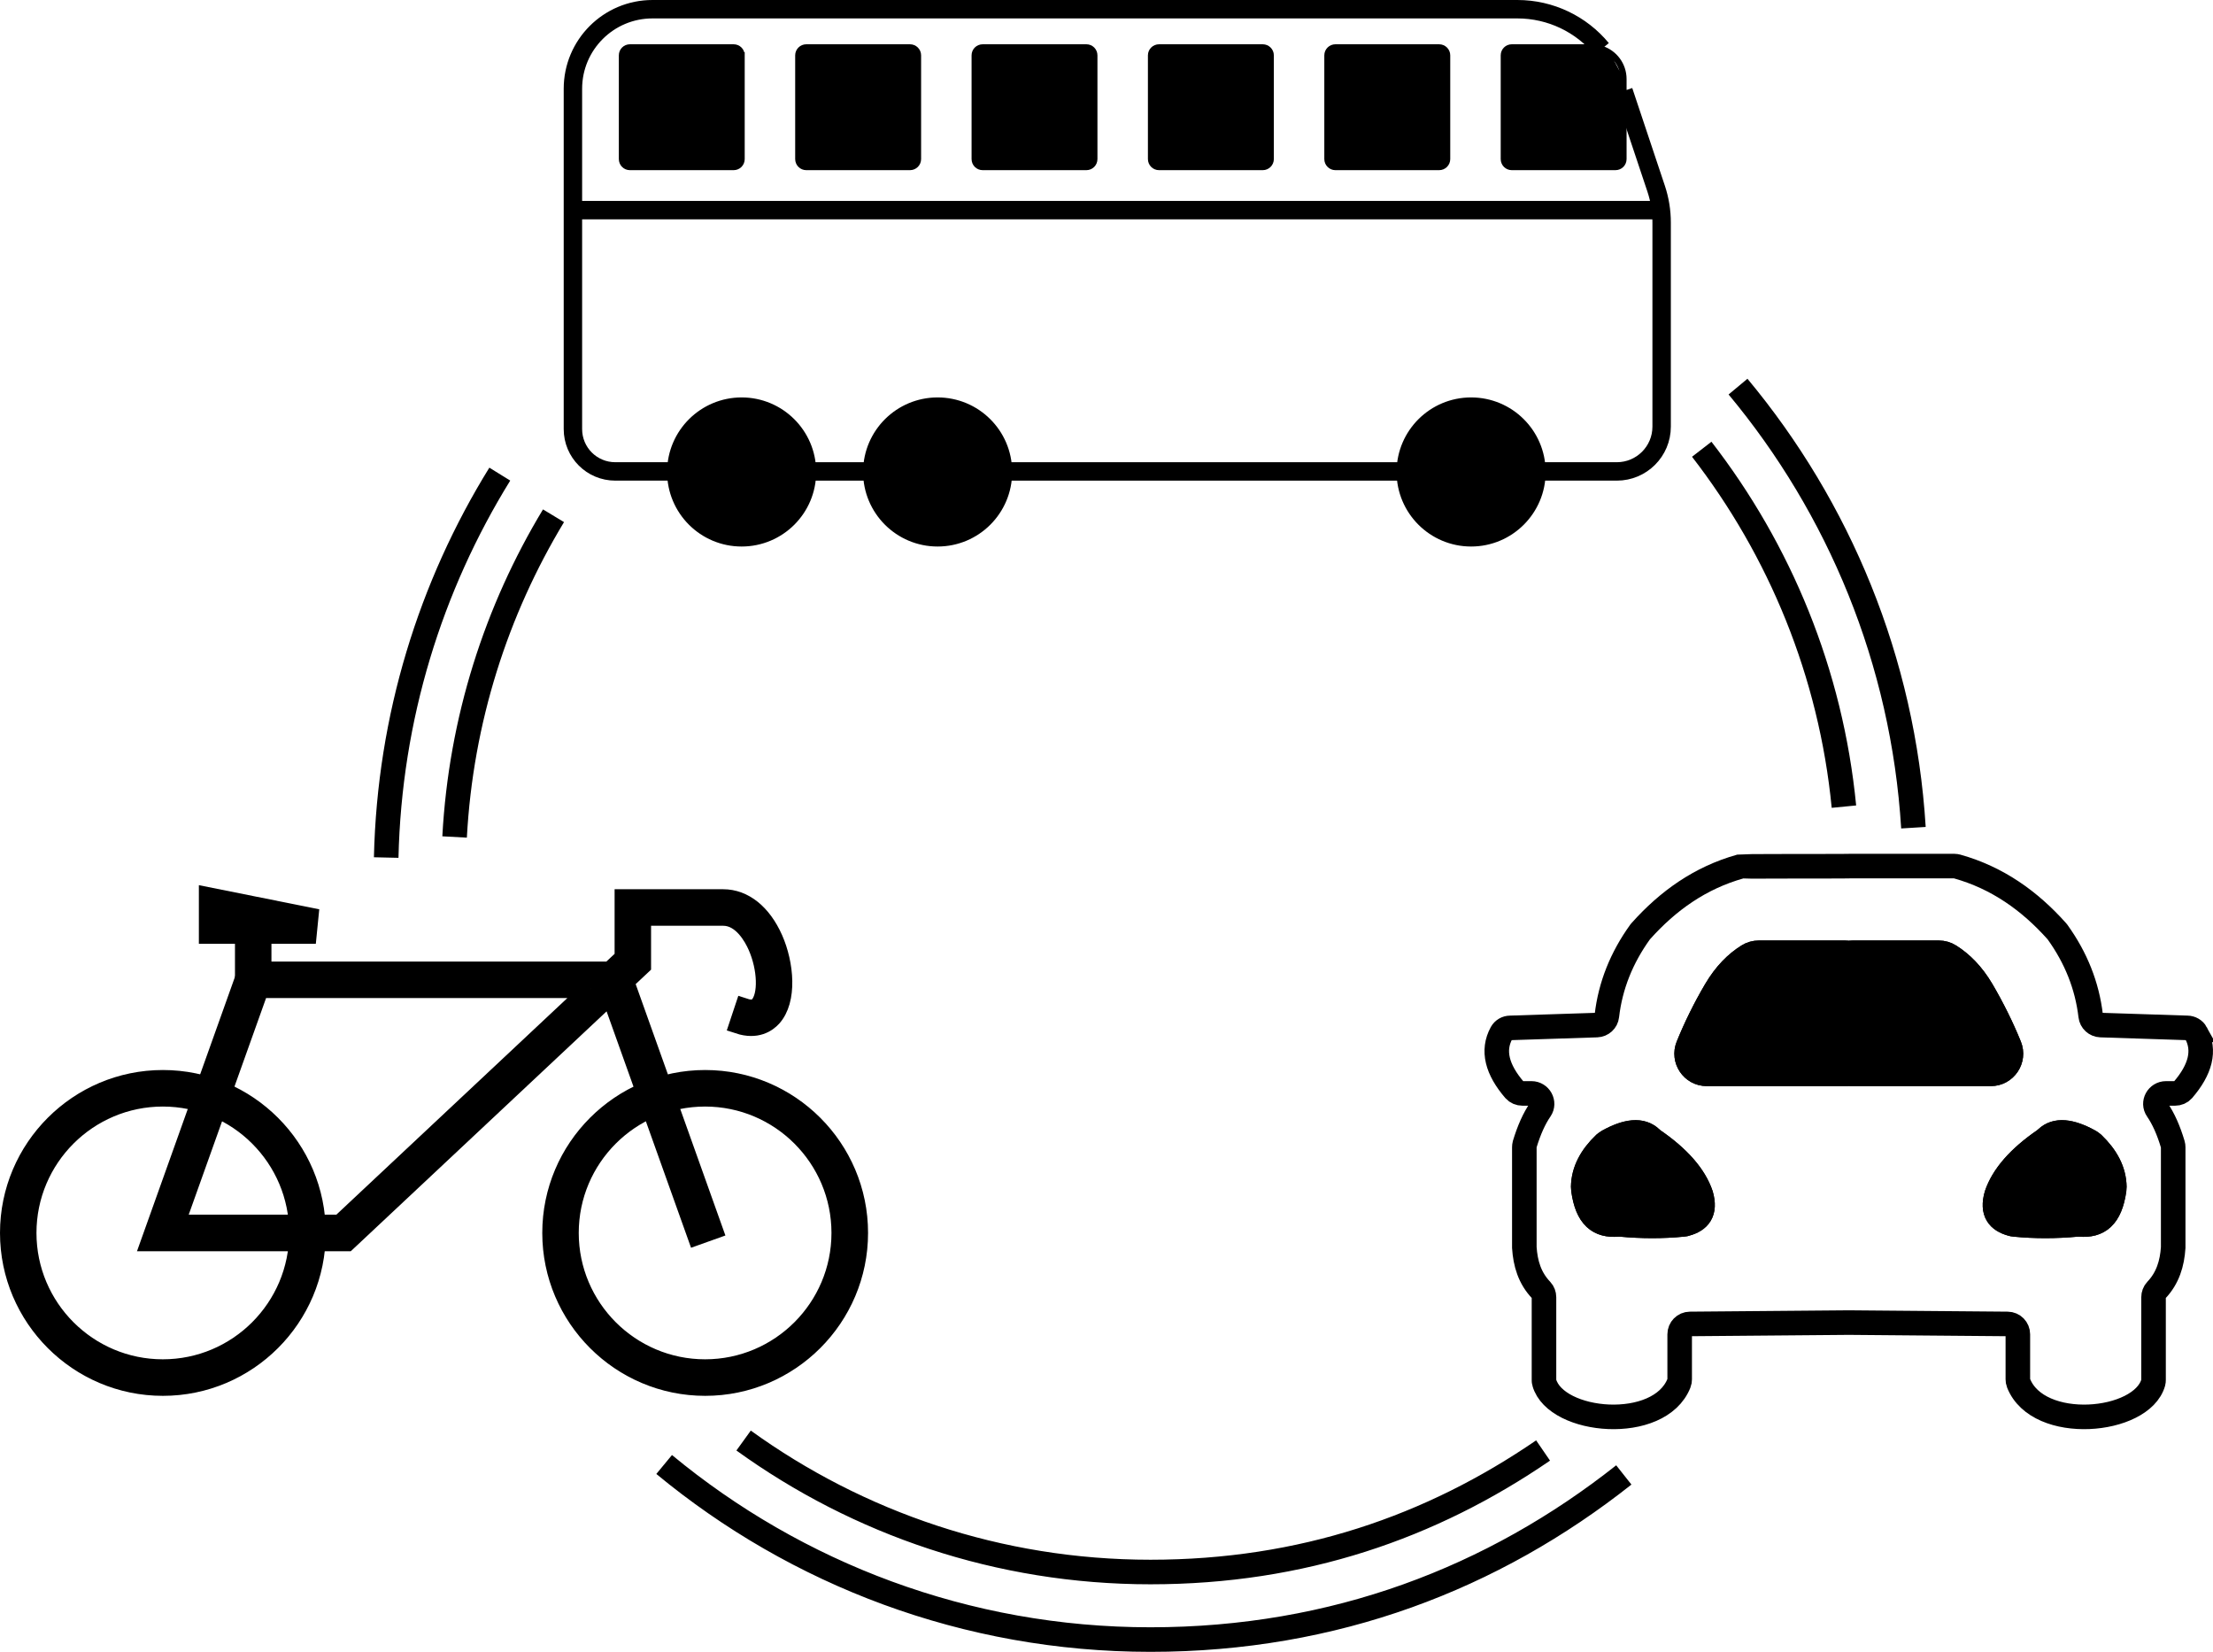 <?xml version="1.0" encoding="UTF-8"?>
<svg id="Ebene_2" data-name="Ebene 2" xmlns="http://www.w3.org/2000/svg" viewBox="0 0 360.43 269">
  <g id="Ebene_3" data-name="Ebene 3">
    <g id="Mobilität">
      <g>
        <path d="m89.82,200.78c0-13.8,11.23-25.03,25.03-25.03,13.8,0,25.03,11.23,25.03,25.03,0,13.8-11.23,25.03-25.03,25.03s-25.03-11.23-25.03-25.03Zm2.94,0c0,12.18,9.9,22.08,22.08,22.08,12.18,0,22.08-9.9,22.08-22.08,0-12.18-9.9-22.08-22.08-22.08-12.18,0-22.08,9.9-22.08,22.08Z" style="stroke: #000; stroke-miterlimit: 10; stroke-width: 3px;"/>
        <path d="m1.5,200.78c0-13.8,11.23-25.03,25.03-25.03s25.03,11.23,25.03,25.03c0,13.8-11.23,25.03-25.03,25.03S1.5,214.57,1.5,200.78Zm2.94,0c0,12.18,9.9,22.08,22.08,22.08,12.18,0,22.08-9.9,22.08-22.08,0-12.18-9.9-22.08-22.08-22.08-12.18,0-22.08,9.9-22.08,22.08Z" style="stroke: #000; stroke-miterlimit: 10; stroke-width: 3px;"/>
        <path d="m40.21,158.09h59.14s2.25-2.11,2.25-2.11v-9.67h16.19c3.37,0,6.36,2.39,8.21,6.56,1.82,4.11,2.36,10.01-.22,12.84-.78.85-2.51,2.13-5.51,1.14l.93-2.79c1.45.48,2.06.05,2.4-.32,1.45-1.6,1.32-6.02-.3-9.67-.64-1.45-2.46-4.81-5.51-4.81h-13.25s0,8,0,8l-2.75,2.58,14.44,40.45-2.77.99-14.02-39.24-42.47,39.82-.43.4H24.44s15.77-44.16,15.77-44.16Zm56,2.94h-53.93s-13.67,38.27-13.67,38.27h26.77s40.82-38.27,40.82-38.27Z" style="stroke: #000; stroke-miterlimit: 10; stroke-width: 3px;"/>
        <rect x="39.77" y="149.25" width="2.94" height="10.3" style="stroke: #000; stroke-miterlimit: 10; stroke-width: 3px;"/>
        <polygon points="33.89 152.2 50.08 152.2 50.37 149.28 33.89 145.98 33.89 152.2" style="stroke: #000; stroke-miterlimit: 10; stroke-width: 3px;"/>
      </g>
      <path d="m357.66,168.22c-.28-.51-.83-.82-1.41-.83l-14.12-.46c-.83-.03-1.53-.66-1.62-1.49-.58-4.95-2.41-9.49-5.4-13.65-.05-.06-.09-.11-.14-.17-4.41-4.93-9.65-8.67-16.2-10.51-.16-.04-.32-.07-.48-.07h-16.84c-.4,0-.93,0-1.57.02-5.03,0-16.31.02-16.43.05-6.56,1.84-11.79,5.58-16.2,10.51-.05.06-.09.11-.14.17-2.99,4.16-4.83,8.7-5.4,13.65-.09.83-.79,1.46-1.62,1.49l-14.12.46c-.59,0-1.13.32-1.41.83-1.56,2.86-.74,5.96,2.13,9.29.32.36.78.55,1.27.55h1.48c1.35,0,2.2,1.52,1.43,2.64-1,1.45-1.84,3.33-2.54,5.64-.04.16-.06.33-.06.5v16.32c.17,2.56.85,4.96,2.76,6.95.29.31.44.73.44,1.14v13.46c0,.15,0,.3.05.44,1.9,6.66,18.75,8.17,21.94.08.08-.19.11-.41.11-.61v-7.33c0-.93.74-1.68,1.67-1.69l25.88-.22,25.86.22c.93.01,1.67.76,1.67,1.69v7.33c0,.2.03.42.11.61,3.19,8.09,20.05,6.58,21.94-.08.04-.14.05-.29.05-.44v-13.46c0-.41.15-.83.44-1.14,1.9-1.99,2.59-4.39,2.76-6.95v-16.32c0-.17-.02-.34-.07-.5-.69-2.31-1.53-4.19-2.53-5.64-.78-1.12.06-2.64,1.43-2.64h1.48c.48,0,.95-.19,1.26-.55,2.87-3.33,3.69-6.43,2.14-9.29Zm-83.06,31.08c-.16.05-.32.08-.48.09-3.34.33-6.74.32-10.18,0-.15-.01-.3-.01-.45,0-3.04.25-4.98-1.16-5.6-5.66-.02-.15-.03-.3-.03-.45.04-2.61,1.3-4.92,3.47-7,.17-.14.35-.28.55-.4,3.1-1.72,5.48-1.97,7.01-.51.1.09.21.19.32.28,4.19,2.87,6.78,5.85,7.82,8.92.82,2.86-.35,4.15-2.43,4.73Zm26.74-24.43c-.09,0-.16,0-.24-.02-.07.02-.14.02-.22.02h-22.91c-2.32,0-3.9-2.36-3.03-4.51,1.25-3.07,2.73-6.09,4.49-9.08,1.57-2.66,3.35-4.42,5.27-5.62.52-.33,1.13-.5,1.75-.5h14.04c.21,0,.42.02.63.06.19-.04.4-.06.61-.06h14.04c.62,0,1.23.17,1.75.5,1.91,1.2,3.7,2.96,5.27,5.62,1.75,2.99,3.24,6.01,4.49,9.08.87,2.15-.71,4.51-3.03,4.51h-22.91Zm42.99,18.86c-.63,4.5-2.57,5.91-5.6,5.66-.15-.01-.3-.01-.45,0-3.44.32-6.84.33-10.19,0-.16-.01-.31-.04-.47-.09-2.09-.58-3.26-1.87-2.43-4.73,1.04-3.07,3.63-6.05,7.81-8.92.11-.09.22-.19.33-.28,1.52-1.46,3.9-1.21,7.01.51.19.12.38.26.55.4,2.16,2.08,3.43,4.39,3.47,7,0,.15-.01.3-.03.45Z" style="fill: none; stroke: #000; stroke-miterlimit: 10; stroke-width: 4px;"/>
      <path d="m344.36,193.28c0,.15-.01.3-.03.45-.63,4.5-2.57,5.91-5.6,5.66-.15-.01-.3-.01-.45,0-3.44.32-6.84.33-10.19,0-.16-.01-.31-.04-.47-.09-2.09-.58-3.26-1.87-2.43-4.73,1.04-3.07,3.63-6.05,7.81-8.92.11-.09.22-.19.33-.28,1.52-1.46,3.9-1.21,7.01.51.19.12.38.26.55.4,2.16,2.08,3.43,4.39,3.47,7Z" style="stroke: #000; stroke-miterlimit: 10; stroke-width: 4px;"/>
      <path d="m274.6,199.3c-.16.05-.32.08-.48.09-3.34.33-6.74.32-10.18,0-.15-.01-.3-.01-.45,0-3.04.25-4.98-1.16-5.6-5.66-.02-.15-.03-.3-.03-.45.04-2.61,1.3-4.92,3.47-7,.17-.14.35-.28.55-.4,3.1-1.72,5.48-1.97,7.01-.51.1.09.21.19.32.28,4.19,2.87,6.78,5.85,7.82,8.92.82,2.86-.35,4.15-2.43,4.73Z" style="stroke: #000; stroke-miterlimit: 10; stroke-width: 4px;"/>
      <path d="m324.25,174.87h-22.91c-.09,0-.16,0-.24-.02-.07.02-.14.02-.22.02h-22.91c-2.32,0-3.9-2.36-3.03-4.51,1.25-3.07,2.73-6.09,4.49-9.08,1.57-2.66,3.35-4.42,5.27-5.62.52-.33,1.13-.5,1.75-.5h14.04c.21,0,.42.02.63.06.19-.04.4-.06.61-.06h14.04c.62,0,1.23.17,1.75.5,1.91,1.2,3.7,2.96,5.27,5.62,1.75,2.99,3.24,6.01,4.49,9.08.87,2.15-.71,4.51-3.03,4.51Z" style="stroke: #000; stroke-miterlimit: 10; stroke-width: 4px;"/>
      <g>
        <line x1="228.95" y1="76.77" x2="163.35" y2="76.77" style="fill: none; stroke: #000; stroke-miterlimit: 10; stroke-width: 3px;"/>
        <path d="m110.15,76.77h-9.94c-3.82,0-6.9-3.08-6.9-6.9V14.46c0-7.16,5.8-12.96,12.96-12.96h140.86c5.43,0,10.42,2.45,13.74,6.47" style="fill: none; stroke: #000; stroke-miterlimit: 10; stroke-width: 3px;"/>
        <path d="m264.42,14.81l5.32,15.93c.59,1.77.89,3.64.89,5.5v33.24c0,4.03-3.27,7.29-7.29,7.29h-13.1" style="fill: none; stroke: #000; stroke-miterlimit: 10; stroke-width: 3px;"/>
        <line x1="142.07" y1="76.77" x2="131.43" y2="76.77" style="fill: none; stroke: #000; stroke-miterlimit: 10; stroke-width: 3px;"/>
        <line x1="93.31" y1="34.22" x2="270.49" y2="34.22" style="fill: none; stroke: #000; stroke-miterlimit: 10; stroke-width: 3px;"/>
        <path d="m131.43,76.77v.09c0,5.88-4.76,10.64-10.64,10.64s-10.64-4.76-10.64-10.64v-.09c.05-5.84,4.8-10.55,10.64-10.55s10.59,4.71,10.64,10.55Z" style="stroke: #000; stroke-miterlimit: 10; stroke-width: 3px;"/>
        <path d="m163.35,76.77v.09c0,5.88-4.76,10.64-10.64,10.64s-10.64-4.76-10.64-10.64v-.09c.05-5.84,4.79-10.55,10.64-10.55s10.59,4.71,10.64,10.55Z" style="stroke: #000; stroke-miterlimit: 10; stroke-width: 3px;"/>
        <path d="m250.24,76.77v.09c0,5.88-4.77,10.64-10.64,10.64s-10.64-4.76-10.64-10.64v-.09c.05-5.84,4.79-10.55,10.64-10.55s10.59,4.71,10.64,10.55Z" style="stroke: #000; stroke-miterlimit: 10; stroke-width: 3px;"/>
        <path d="m120.79,9.01v16.89c0,.73-.58,1.31-1.3,1.31h-16.9c-.72,0-1.3-.58-1.3-1.31V9.01c0-.72.58-1.3,1.3-1.3h16.9c.72,0,1.3.58,1.3,1.3Z" style="stroke: #000; stroke-miterlimit: 10;"/>
        <path d="m149.52,9.01v16.89c0,.73-.59,1.31-1.31,1.31h-16.89c-.72,0-1.31-.58-1.31-1.31V9.01c0-.72.59-1.3,1.31-1.3h16.89c.72,0,1.31.58,1.31,1.3Z" style="stroke: #000; stroke-miterlimit: 10;"/>
        <path d="m178.24,9.01v16.89c0,.73-.58,1.31-1.3,1.31h-16.89c-.73,0-1.31-.58-1.31-1.31V9.01c0-.72.58-1.3,1.31-1.3h16.89c.72,0,1.3.58,1.3,1.3Z" style="stroke: #000; stroke-miterlimit: 10;"/>
        <path d="m206.97,9.01v16.89c0,.73-.59,1.31-1.31,1.31h-16.89c-.72,0-1.31-.58-1.31-1.31V9.01c0-.72.59-1.3,1.31-1.3h16.89c.72,0,1.31.58,1.31,1.3Z" style="stroke: #000; stroke-miterlimit: 10;"/>
        <path d="m235.7,9.01v16.89c0,.73-.59,1.31-1.31,1.31h-16.89c-.72,0-1.31-.58-1.31-1.31V9.01c0-.72.59-1.3,1.31-1.3h16.89c.72,0,1.31.58,1.31,1.3Z" style="stroke: #000; stroke-miterlimit: 10;"/>
        <path d="m264.42,14.81v11.09c0,.73-.58,1.31-1.31,1.31h-16.89c-.72,0-1.3-.58-1.3-1.31V9.01c0-.72.58-1.3,1.3-1.3h13.04c.56,0,1.1.09,1.61.26,1.38,1.66,2.46,3.6,3.18,5.73l.37,1.11Z" style="stroke: #000; stroke-miterlimit: 10;"/>
        <path d="m264.42,12.87v1.94l-.37-1.11c-.72-2.13-1.8-4.07-3.18-5.73,2.06.67,3.55,2.61,3.55,4.9Z" style="fill: none; stroke: #000; stroke-miterlimit: 10;"/>
      </g>
      <path d="m283.07,62.96c16.44,19.74,26.89,44.62,28.57,71.83m-203.47,103.7c21.54,17.81,49.15,28.51,79.2,28.51s55.88-10.03,77.1-26.81m12.69-167.03c12.72,16.43,21.04,36.42,23.16,58.2m-179.21,103.23c18.66,13.47,41.55,21.41,66.26,21.41s45.73-7.3,63.95-19.79M62.9,139.65c.52-22.85,7.22-44.2,18.5-62.44m-7.36,59.09c1.03-19.06,6.78-36.87,16.11-52.31" style="fill: none; stroke: #000; stroke-miterlimit: 10; stroke-width: 4px;"/>
    </g>
  </g>
</svg>